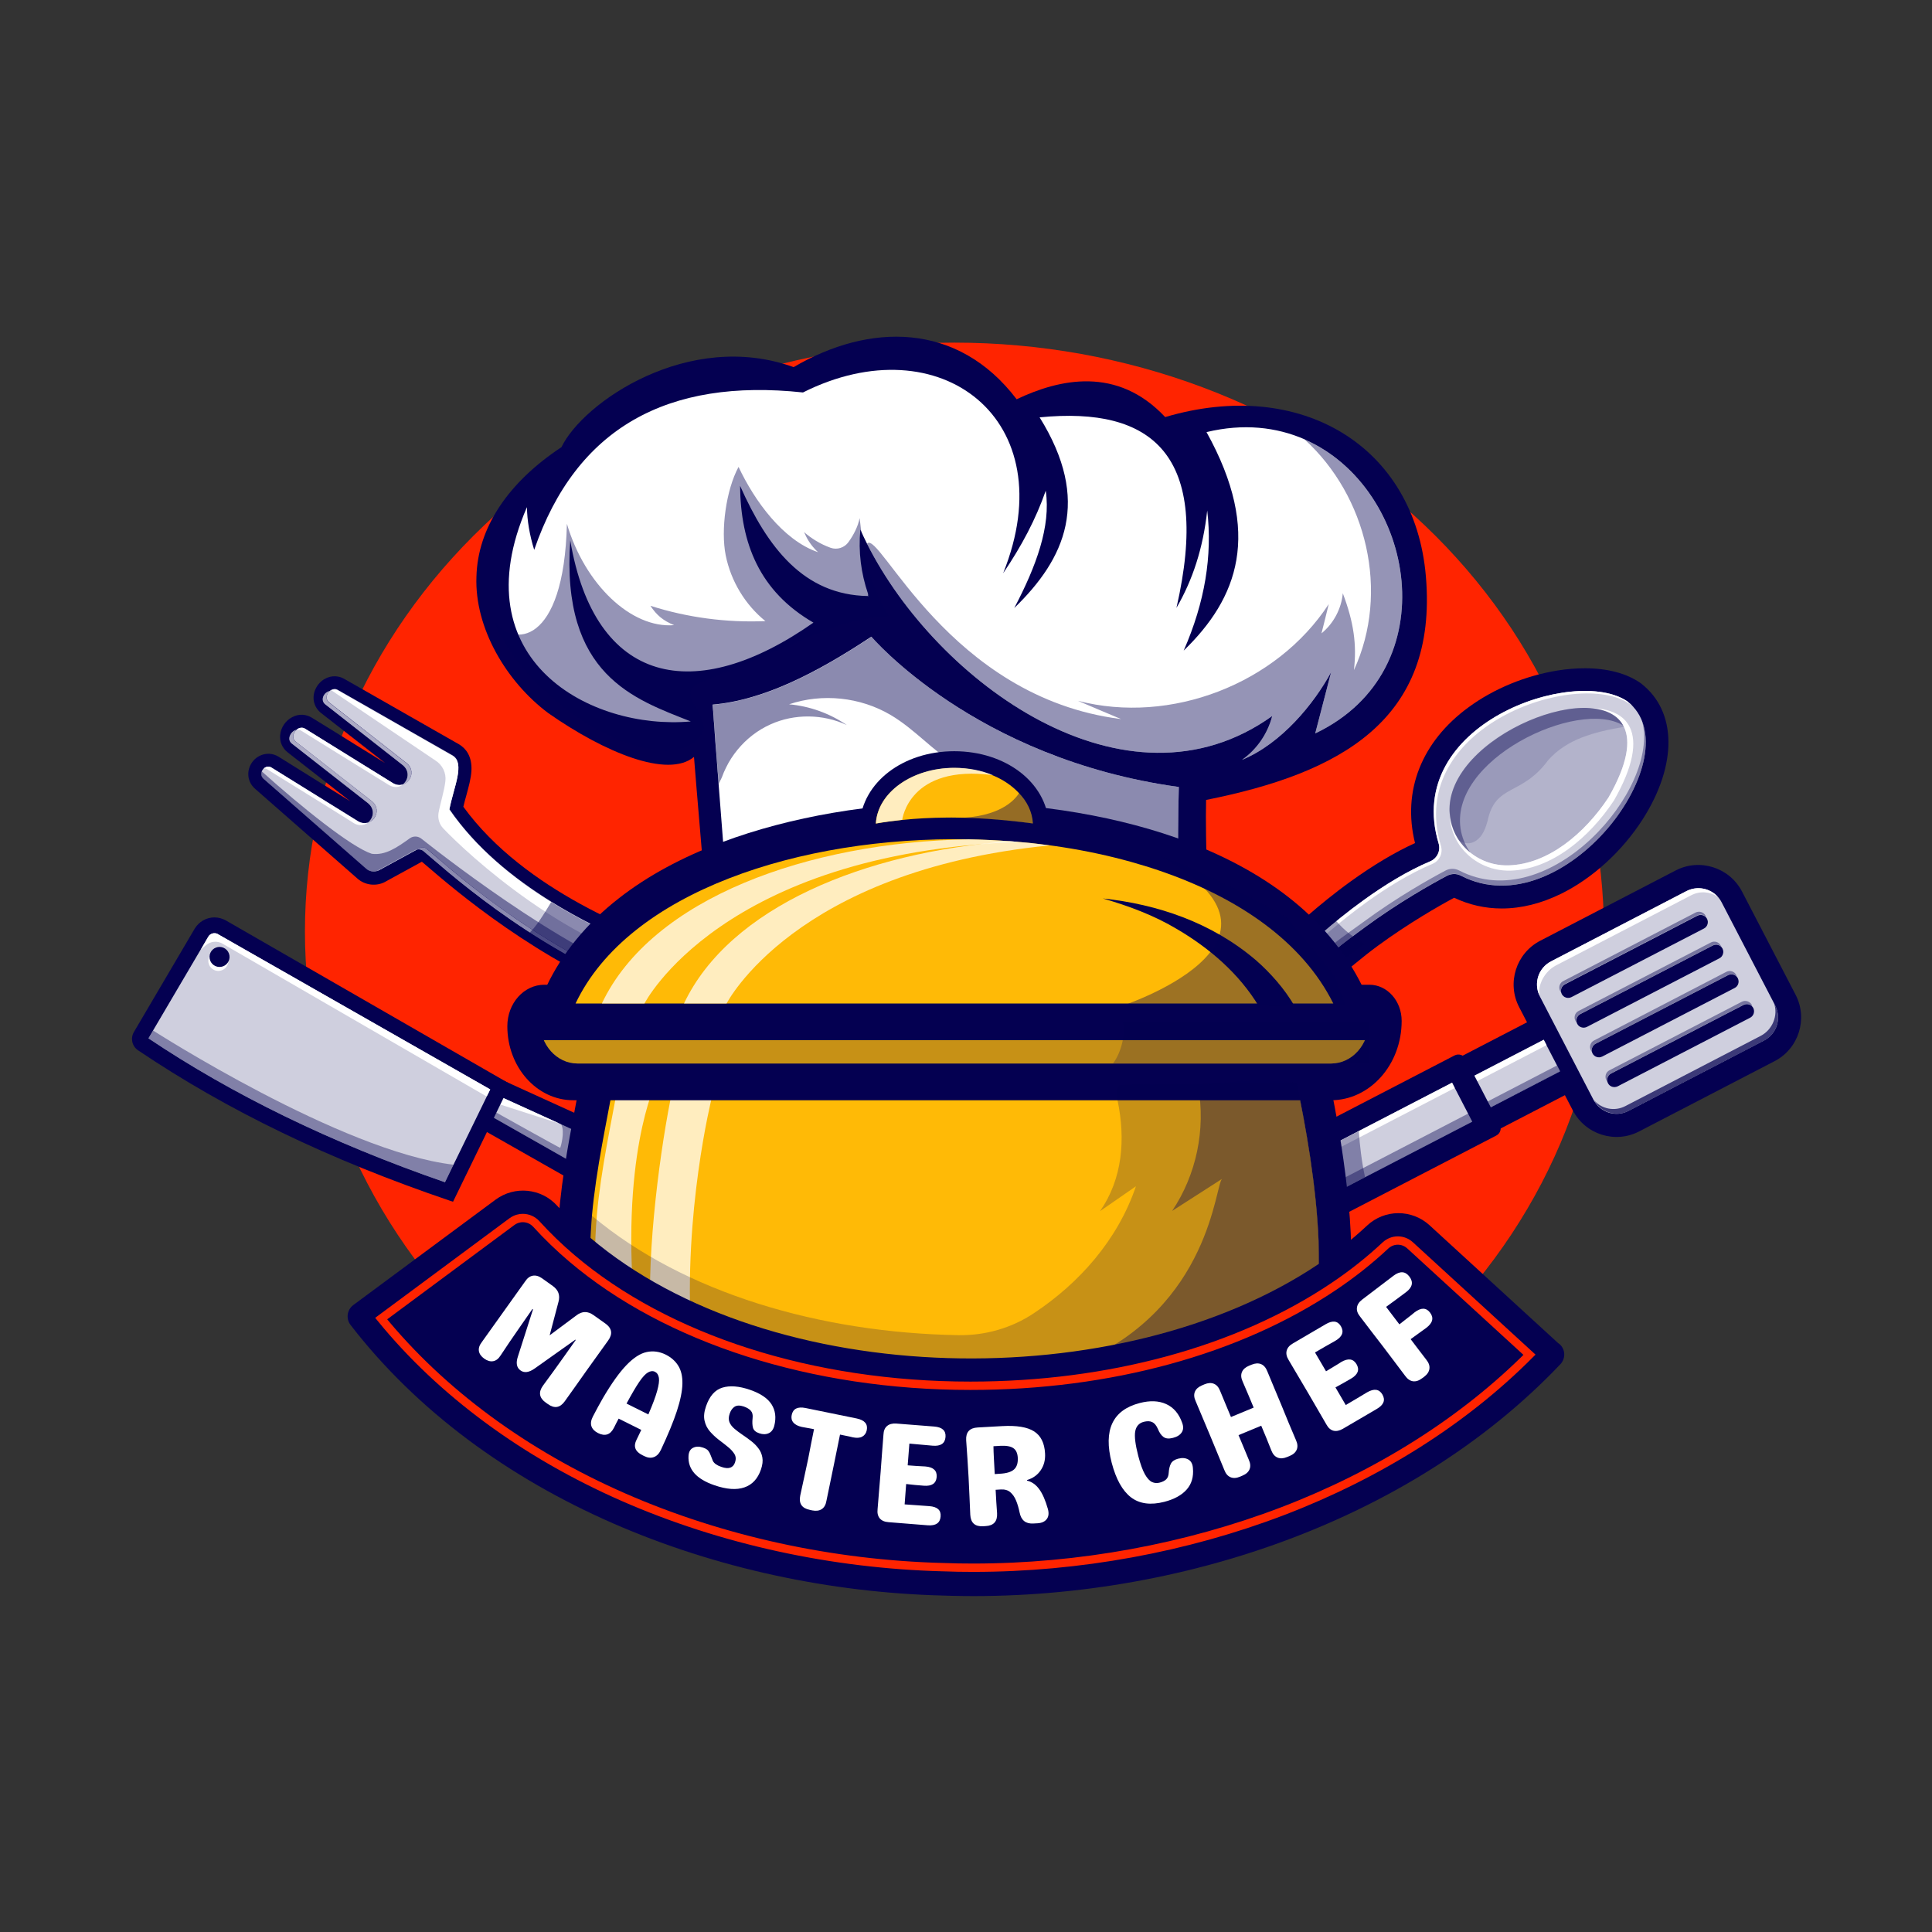 <svg xmlns="http://www.w3.org/2000/svg" xmlns:xlink="http://www.w3.org/1999/xlink" width="500" zoomAndPan="magnify" viewBox="0 0 375 375" height="500" preserveAspectRatio="xMidYMid meet" version="1.0"><rect x="0" y="0" width="375" height="375" fill="#333333" stroke="none"/><defs><g/><clipPath id="0cd50ac09b"><path d="M 25.633 178 L 100 178 L 100 234 L 25.633 234 Z M 25.633 178 " clip-rule="nonzero"/></clipPath><clipPath id="622b4af8c9"><path d="M 293 167 L 349.633 167 L 349.633 221 L 293 221 Z M 293 167 " clip-rule="nonzero"/></clipPath><clipPath id="fad3cc6272"><path d="M 92 65.324 L 277 65.324 L 277 185 L 92 185 Z M 92 65.324 " clip-rule="nonzero"/></clipPath><clipPath id="576f87cb87"><path d="M 67 231 L 304 231 L 304 309.824 L 67 309.824 Z M 67 231 " clip-rule="nonzero"/></clipPath><clipPath id="4a3cb89038"><path d="M 51 213 L 320 213 L 320 309.824 L 51 309.824 Z M 51 213 " clip-rule="nonzero"/></clipPath></defs><path fill="#ff2400" d="M 311.32 180.793 C 311.32 182.664 311.27 184.531 311.168 186.402 C 311.066 188.27 310.914 190.133 310.715 191.996 C 310.512 193.855 310.258 195.711 309.957 197.562 C 309.652 199.414 309.301 201.254 308.898 203.09 C 308.496 204.926 308.043 206.75 307.543 208.562 C 307.043 210.379 306.492 212.18 305.891 213.969 C 305.293 215.758 304.645 217.535 303.953 219.297 C 303.258 221.059 302.516 222.801 301.723 224.531 C 300.934 226.258 300.098 227.969 299.219 229.656 C 298.336 231.348 297.406 233.02 296.434 234.668 C 295.461 236.316 294.445 237.945 293.387 239.551 C 292.324 241.152 291.223 242.734 290.074 244.289 C 288.93 245.844 287.742 247.371 286.512 248.875 C 285.281 250.379 284.016 251.852 282.703 253.297 C 281.395 254.742 280.051 256.16 278.664 257.543 C 277.277 258.93 275.855 260.285 274.398 261.609 C 272.938 262.93 271.445 264.219 269.914 265.477 C 268.387 266.73 266.824 267.953 265.23 269.141 C 263.637 270.324 262.008 271.477 260.352 272.59 C 258.695 273.703 257.008 274.781 255.293 275.82 C 253.578 276.859 251.836 277.859 250.066 278.82 C 248.297 279.785 246.5 280.707 244.684 281.586 C 242.863 282.469 241.02 283.309 239.156 284.109 C 237.289 284.91 235.402 285.668 233.496 286.383 C 231.594 287.098 229.668 287.77 227.727 288.402 C 225.781 289.031 223.824 289.617 221.852 290.16 C 219.875 290.703 217.887 291.203 215.887 291.656 C 213.887 292.113 211.871 292.52 209.848 292.887 C 207.824 293.25 205.793 293.57 203.754 293.844 C 201.711 294.121 199.664 294.348 197.609 294.531 C 195.559 294.715 193.5 294.852 191.441 294.945 C 189.379 295.035 187.316 295.082 185.254 295.082 C 183.191 295.082 181.129 295.035 179.07 294.945 C 177.008 294.852 174.953 294.715 172.898 294.531 C 170.844 294.348 168.797 294.121 166.758 293.844 C 164.715 293.57 162.684 293.25 160.66 292.887 C 158.637 292.52 156.625 292.113 154.621 291.656 C 152.621 291.203 150.633 290.703 148.66 290.16 C 146.684 289.617 144.727 289.031 142.785 288.402 C 140.84 287.77 138.918 287.098 137.012 286.383 C 135.105 285.668 133.219 284.91 131.355 284.109 C 129.488 283.309 127.648 282.469 125.828 281.586 C 124.008 280.707 122.215 279.785 120.445 278.82 C 118.676 277.859 116.93 276.859 115.215 275.82 C 113.5 274.781 111.812 273.703 110.156 272.59 C 108.5 271.477 106.875 270.324 105.277 269.141 C 103.684 267.953 102.121 266.73 100.594 265.477 C 99.066 264.219 97.57 262.93 96.113 261.609 C 94.652 260.285 93.23 258.93 91.848 257.543 C 90.461 256.16 89.113 254.742 87.805 253.297 C 86.496 251.852 85.227 250.379 83.996 248.875 C 82.77 247.371 81.582 245.844 80.434 244.289 C 79.289 242.734 78.184 241.152 77.125 239.551 C 76.062 237.945 75.047 236.316 74.074 234.668 C 73.102 233.02 72.176 231.348 71.293 229.656 C 70.41 227.969 69.574 226.258 68.785 224.531 C 67.996 222.801 67.254 221.059 66.559 219.297 C 65.863 217.535 65.215 215.758 64.617 213.969 C 64.02 212.18 63.469 210.379 62.965 208.562 C 62.465 206.75 62.012 204.926 61.609 203.09 C 61.207 201.254 60.855 199.414 60.555 197.562 C 60.25 195.711 59.996 193.855 59.797 191.996 C 59.594 190.133 59.441 188.27 59.34 186.402 C 59.238 184.531 59.188 182.664 59.188 180.793 C 59.188 178.922 59.238 177.055 59.34 175.184 C 59.441 173.316 59.594 171.453 59.797 169.59 C 59.996 167.73 60.25 165.875 60.555 164.023 C 60.855 162.172 61.207 160.332 61.609 158.496 C 62.012 156.66 62.465 154.836 62.965 153.023 C 63.469 151.207 64.02 149.406 64.617 147.617 C 65.215 145.828 65.863 144.051 66.559 142.289 C 67.254 140.527 67.996 138.785 68.785 137.055 C 69.574 135.328 70.41 133.617 71.293 131.93 C 72.176 130.238 73.102 128.566 74.074 126.918 C 75.047 125.266 76.062 123.641 77.125 122.035 C 78.184 120.434 79.289 118.852 80.434 117.297 C 81.582 115.742 82.77 114.215 83.996 112.711 C 85.227 111.207 86.496 109.734 87.805 108.289 C 89.113 106.844 90.461 105.426 91.848 104.039 C 93.23 102.656 94.652 101.301 96.113 99.977 C 97.57 98.656 99.066 97.367 100.594 96.109 C 102.121 94.855 103.684 93.633 105.277 92.445 C 106.875 91.258 108.5 90.109 110.156 88.996 C 111.812 87.879 113.5 86.805 115.215 85.766 C 116.93 84.727 118.676 83.727 120.445 82.762 C 122.215 81.801 124.008 80.879 125.828 80 C 127.648 79.117 129.488 78.277 131.355 77.477 C 133.219 76.676 135.105 75.918 137.012 75.203 C 138.918 74.488 140.84 73.812 142.785 73.184 C 144.727 72.555 146.684 71.969 148.66 71.426 C 150.633 70.883 152.621 70.383 154.621 69.93 C 156.625 69.473 158.637 69.062 160.66 68.699 C 162.684 68.336 164.715 68.016 166.758 67.742 C 168.797 67.465 170.844 67.238 172.898 67.055 C 174.953 66.871 177.008 66.734 179.07 66.641 C 181.129 66.551 183.191 66.504 185.254 66.504 C 187.316 66.504 189.379 66.551 191.441 66.641 C 193.5 66.734 195.559 66.871 197.609 67.055 C 199.664 67.238 201.711 67.465 203.754 67.742 C 205.793 68.016 207.824 68.336 209.848 68.699 C 211.871 69.062 213.883 69.473 215.887 69.93 C 217.887 70.383 219.875 70.883 221.852 71.426 C 223.824 71.969 225.781 72.555 227.727 73.184 C 229.668 73.812 231.594 74.488 233.496 75.203 C 235.402 75.918 237.289 76.676 239.156 77.477 C 241.02 78.277 242.863 79.117 244.684 80 C 246.5 80.879 248.297 81.801 250.066 82.762 C 251.836 83.727 253.578 84.727 255.293 85.766 C 257.008 86.805 258.695 87.879 260.352 88.996 C 262.008 90.109 263.637 91.258 265.23 92.445 C 266.824 93.633 268.387 94.855 269.914 96.109 C 271.445 97.367 272.938 98.656 274.398 99.977 C 275.855 101.301 277.277 102.656 278.664 104.039 C 280.051 105.426 281.395 106.844 282.703 108.289 C 284.016 109.734 285.281 111.207 286.512 112.711 C 287.742 114.215 288.93 115.742 290.074 117.297 C 291.223 118.852 292.324 120.434 293.387 122.035 C 294.445 123.641 295.461 125.266 296.434 126.918 C 297.406 128.566 298.336 130.238 299.219 131.93 C 300.098 133.617 300.934 135.328 301.723 137.055 C 302.516 138.785 303.258 140.527 303.953 142.289 C 304.645 144.051 305.293 145.828 305.891 147.617 C 306.492 149.406 307.043 151.207 307.543 153.023 C 308.043 154.836 308.496 156.66 308.898 158.496 C 309.301 160.332 309.652 162.172 309.957 164.023 C 310.258 165.875 310.512 167.73 310.715 169.59 C 310.914 171.453 311.066 173.316 311.168 175.184 C 311.27 177.055 311.32 178.922 311.32 180.793 Z M 311.32 180.793 " fill-opacity="1" fill-rule="nonzero"/><path fill="#040051" d="M 131.785 192.137 C 133.246 191.383 134.137 190.68 134.676 189.844 C 135.219 189.004 135.406 188.031 135.219 187.113 C 134.973 186.059 134.273 185.168 133.109 184.438 L 132.895 184.305 L 131.977 183.98 C 124.465 181.254 101.879 173.066 89.934 156.59 C 90.098 155.859 90.312 155.133 90.504 154.43 C 90.961 152.727 91.422 151.105 91.504 149.621 C 91.664 146.703 90.34 145.246 89.207 144.543 L 89.125 144.488 L 66.863 131.793 C 65.727 131.117 64.32 131.09 63.16 131.711 C 62.297 132.145 61.621 132.898 61.215 133.793 C 60.457 135.492 60.945 137.355 62.375 138.438 L 74.75 148.109 C 73.293 147.188 71.293 145.973 68.859 144.461 C 65.672 142.488 62.402 140.438 60.566 139.328 C 59.406 138.598 57.973 138.52 56.73 139.195 C 55.406 139.867 54.488 141.246 54.379 142.707 C 54.27 144.027 54.812 145.246 55.867 146.055 L 67.969 155.508 C 66.402 154.535 64.242 153.188 61.594 151.566 C 58.703 149.781 55.812 147.973 54.137 146.918 C 52.973 146.164 51.57 146.109 50.355 146.73 C 50.164 146.84 49.977 146.945 49.785 147.082 C 48.812 147.812 48.219 148.973 48.191 150.16 C 48.164 151.297 48.652 152.375 49.543 153.133 L 69.375 170.527 C 70.832 171.824 72.996 172.094 74.75 171.176 L 74.832 171.121 L 81.883 167.258 C 82.125 167.477 82.426 167.719 82.773 168.016 C 88.152 172.637 104.473 186.68 124.949 194.406 L 125.977 194.785 L 126.977 194.301 C 127.465 194.055 128.113 193.785 128.812 193.488 C 129.109 193.352 129.434 193.246 129.734 193.109 L 129.758 193.109 L 130.707 192.68 C 131.055 192.488 131.434 192.328 131.785 192.137 Z M 131.785 192.137 " fill-opacity="1" fill-rule="nonzero"/><path fill="#ffffff" d="M 132.543 188.438 C 132.082 189.113 130.922 189.762 129.598 190.383 C 129.328 190.488 129.086 190.625 128.812 190.734 C 127.707 191.219 126.598 191.652 125.816 192.031 C 117.141 188.762 109.227 184.332 102.605 179.98 C 92.07 173.066 84.801 166.34 82.938 164.828 C 82.504 164.422 81.883 164.371 81.371 164.641 L 80.938 164.883 L 73.617 168.879 C 73.508 168.934 73.371 169.016 73.238 169.043 C 72.48 169.285 71.645 169.125 71.051 168.582 L 51.191 151.188 C 50.68 150.754 50.625 150.16 50.84 149.676 C 50.949 149.43 51.109 149.215 51.328 149.082 C 51.73 148.781 52.273 148.676 52.785 149.027 C 57.055 151.672 68.969 159.047 69.508 159.398 C 72.102 160.883 74.48 157.453 72.211 155.535 L 57.434 143.977 C 56.027 142.922 57.812 140.516 59.242 141.438 C 63.484 144.082 75.723 151.645 76.266 151.996 C 78.859 153.484 81.234 150.051 78.965 148.137 L 63.918 136.355 C 63.348 135.926 63.297 135.305 63.539 134.738 C 63.699 134.387 63.973 134.062 64.32 133.898 C 64.699 133.711 65.16 133.656 65.594 133.926 L 87.883 146.648 C 90.312 148.137 88.07 152.699 87.234 157.074 C 92.395 164.613 99.715 170.5 106.984 175.012 C 117.414 181.496 127.789 185.086 131.785 186.547 C 132.812 187.25 132.949 187.844 132.543 188.438 Z M 132.543 188.438 " fill-opacity="1" fill-rule="nonzero"/><path fill="#040051" d="M 132.543 188.438 C 132.082 189.113 130.922 189.762 129.598 190.383 C 129.328 190.488 129.086 190.625 128.812 190.734 C 127.707 191.219 126.598 191.652 125.816 192.031 C 117.141 188.762 109.227 184.332 102.605 179.98 C 92.07 173.066 84.801 166.34 82.938 164.828 C 82.504 164.422 81.883 164.371 81.371 164.641 L 80.938 164.883 L 73.617 168.879 C 73.508 168.934 73.371 169.016 73.238 169.043 C 72.48 169.285 71.645 169.125 71.051 168.582 L 51.191 151.188 C 50.68 150.754 50.625 150.16 50.84 149.676 C 50.949 149.43 51.109 149.215 51.328 149.082 C 51.73 148.781 52.273 148.676 52.785 149.027 C 57.055 151.672 68.969 159.047 69.508 159.398 C 72.102 160.883 74.48 157.453 72.211 155.535 L 57.434 143.977 C 56.027 142.922 57.812 140.516 59.242 141.438 C 63.484 144.082 75.723 151.645 76.266 151.996 C 78.859 153.484 81.234 150.051 78.965 148.137 L 63.918 136.355 C 63.348 135.926 63.297 135.305 63.539 134.738 C 63.699 134.387 63.973 134.062 64.32 133.898 C 64.699 133.711 65.16 133.656 65.594 133.926 L 87.883 146.648 C 90.312 148.137 88.07 152.699 87.234 157.074 C 92.395 164.613 99.715 170.5 106.984 175.012 C 117.414 181.496 127.789 185.086 131.785 186.547 C 132.812 187.25 132.949 187.844 132.543 188.438 Z M 132.543 188.438 " fill-opacity="0.19" fill-rule="nonzero"/><path fill="#ffffff" d="M 80.641 165.016 L 73.348 168.988 C 73.426 168.961 73.508 168.906 73.59 168.879 L 80.828 164.938 C 80.75 164.938 80.695 164.965 80.641 165.016 Z M 80.641 165.016 " fill-opacity="1" fill-rule="nonzero"/><path fill="#ffffff" d="M 57.539 141.652 C 57.863 141.598 58.188 141.625 58.484 141.84 C 62.727 144.488 74.969 152.051 75.535 152.402 C 76.535 152.969 77.508 152.809 78.184 152.293 C 77.613 152.457 76.938 152.43 76.266 152.023 C 75.695 151.672 63.457 144.082 59.215 141.461 C 58.648 141.113 58 141.273 57.539 141.652 Z M 57.539 141.652 " fill-opacity="1" fill-rule="nonzero"/><path fill="#ffffff" d="M 51.137 149.188 C 51.406 149.133 51.73 149.188 52 149.406 C 56.27 152.051 68.184 159.426 68.727 159.805 C 69.727 160.371 70.699 160.211 71.375 159.695 C 70.805 159.859 70.129 159.832 69.457 159.426 C 68.914 159.074 57 151.699 52.73 149.027 C 52.219 148.676 51.676 148.781 51.273 149.082 C 51.246 149.105 51.191 149.16 51.137 149.188 Z M 51.137 149.188 " fill-opacity="1" fill-rule="nonzero"/><path fill="#ffffff" d="M 81.371 164.641 L 80.828 164.938 C 81.289 164.773 81.828 164.883 82.207 165.207 C 85.262 167.691 102.605 183.926 125.086 192.406 C 126.086 191.922 127.543 191.355 128.867 190.762 C 129.355 190.543 129.812 190.328 130.219 190.086 C 130.004 190.191 129.812 190.301 129.57 190.383 C 128.246 190.977 126.762 191.543 125.789 192.031 C 103.309 183.547 85.965 167.312 82.91 164.828 C 82.504 164.422 81.855 164.371 81.371 164.641 Z M 81.371 164.641 " fill-opacity="1" fill-rule="nonzero"/><path fill="#ffffff" d="M 78.211 148.539 C 79.613 149.73 79.234 151.457 78.156 152.293 C 79.75 151.809 80.613 149.566 78.938 148.16 L 63.891 136.383 C 63.324 135.953 63.27 135.305 63.512 134.766 C 63.621 134.52 63.754 134.332 63.945 134.141 C 63.809 134.168 63.672 134.223 63.566 134.277 C 63.215 134.465 62.945 134.766 62.781 135.113 C 62.539 135.656 62.594 136.305 63.16 136.734 Z M 78.211 148.539 " fill-opacity="1" fill-rule="nonzero"/><path fill="#040051" d="M 78.211 148.539 C 79.613 149.73 79.234 151.457 78.156 152.293 C 79.75 151.809 80.613 149.566 78.938 148.16 L 63.891 136.383 C 63.324 135.953 63.27 135.305 63.512 134.766 C 63.621 134.52 63.754 134.332 63.945 134.141 C 63.809 134.168 63.672 134.223 63.566 134.277 C 63.215 134.465 62.945 134.766 62.781 135.113 C 62.539 135.656 62.594 136.305 63.16 136.734 Z M 78.211 148.539 " fill-opacity="0.33" fill-rule="nonzero"/><path fill="#ffffff" d="M 71.453 155.914 C 72.859 157.102 72.48 158.832 71.402 159.668 C 72.996 159.184 73.859 156.941 72.184 155.535 L 57.406 143.977 C 56.566 143.355 56.863 142.246 57.539 141.652 C 56.434 141.895 55.566 143.543 56.676 144.352 Z M 71.453 155.914 " fill-opacity="1" fill-rule="nonzero"/><path fill="#040051" d="M 71.453 155.914 C 72.859 157.102 72.48 158.832 71.402 159.668 C 72.996 159.184 73.859 156.941 72.184 155.535 L 57.406 143.977 C 56.566 143.355 56.863 142.246 57.539 141.652 C 56.434 141.895 55.566 143.543 56.676 144.352 Z M 71.453 155.914 " fill-opacity="0.33" fill-rule="nonzero"/><path fill="#040051" d="M 51.137 151.188 L 70.996 168.582 C 71.59 169.125 72.426 169.285 73.184 169.043 L 80.613 164.992 C 80.723 164.938 80.805 164.91 80.91 164.883 C 81.344 164.746 81.828 164.883 82.18 165.18 C 85.234 167.664 102.578 183.898 125.059 192.383 C 126.059 191.895 127.516 191.328 128.84 190.734 C 128.812 190.734 128.812 190.734 128.785 190.734 C 113.332 187.25 87.504 167.312 81.777 162.777 C 81.129 162.262 80.207 162.234 79.531 162.723 C 77.02 164.531 74.777 166.07 72.156 165.719 C 68.238 164.449 58.648 156.777 50.785 149.703 C 50.598 150.16 50.652 150.754 51.137 151.188 Z M 51.137 151.188 " fill-opacity="0.46" fill-rule="nonzero"/><path fill="#ffffff" d="M 85.125 157.75 C 84.938 158.859 85.262 159.992 86.043 160.805 C 90.582 165.586 110.766 184.465 132.543 188.465 C 132.922 187.871 132.785 187.277 131.758 186.629 C 124.977 184.168 99.797 175.473 87.207 157.156 C 88.07 152.754 90.312 148.215 87.855 146.73 L 65.566 134.008 C 65.133 133.738 64.672 133.793 64.297 133.98 L 84.531 147.621 C 85.883 148.484 86.641 150.027 86.449 151.621 C 86.234 153.512 85.449 155.969 85.125 157.75 Z M 85.125 157.75 " fill-opacity="1" fill-rule="nonzero"/><path fill="#040051" d="M 132.543 188.438 C 132.082 189.113 130.922 189.762 129.598 190.383 C 129.328 190.488 129.086 190.625 128.812 190.734 C 127.707 191.219 126.598 191.652 125.816 192.031 C 117.141 188.762 109.008 185.734 102.391 181.387 C 103.902 180.227 105.688 177.227 106.984 175.094 C 117.414 181.574 127.789 185.168 131.785 186.629 C 132.785 187.25 132.949 187.844 132.543 188.438 Z M 132.543 188.438 " fill-opacity="0.46" fill-rule="nonzero"/><path fill="#040051" d="M 128.598 238.652 C 128.191 238.652 127.812 238.57 127.465 238.41 L 127.465 238.383 C 127.004 238.168 125.543 237.328 120.059 234.223 C 115.793 231.793 110.254 228.66 105.199 225.797 C 98.176 221.797 92.098 218.367 91.691 218.125 L 91.125 217.801 L 95.5 208.805 L 96.148 209.02 L 133.352 225.957 C 134.055 226.281 134.57 226.875 134.867 227.715 C 135.461 229.332 135.164 231.629 134.109 233.871 C 132.785 236.734 130.543 238.652 128.598 238.652 Z M 128.598 238.652 " fill-opacity="1" fill-rule="nonzero"/><path fill="#ffffff" d="M 131.379 232.574 C 130.434 234.574 129.137 235.465 128.68 235.574 C 127.273 234.789 118.574 229.848 110.711 225.391 C 109.387 224.633 108.062 223.879 106.82 223.176 C 101.445 220.121 97.418 217.828 95.203 216.586 L 95.691 215.559 L 96.473 213.965 L 97.039 212.828 L 108.738 218.152 L 108.984 218.258 L 110.848 219.125 L 132.027 228.766 C 132.191 229.145 132.301 230.656 131.379 232.574 Z M 131.379 232.574 " fill-opacity="1" fill-rule="nonzero"/><path fill="#040051" d="M 131.379 232.574 C 130.434 234.574 129.137 235.465 128.68 235.574 C 127.273 234.789 118.574 229.848 110.711 225.391 C 109.387 224.633 108.062 223.879 106.82 223.176 C 101.445 220.121 97.418 217.828 95.203 216.586 L 95.691 215.559 L 96.473 213.965 L 97.039 212.828 L 108.738 218.152 L 108.984 218.258 L 110.848 219.125 L 132.027 228.766 C 132.191 229.145 132.301 230.656 131.379 232.574 Z M 131.379 232.574 " fill-opacity="0.19" fill-rule="nonzero"/><path fill="#ffffff" d="M 108.711 218.125 L 96.445 214.18 L 96.418 213.938 L 96.988 212.801 L 108.684 218.125 Z M 108.711 218.125 " fill-opacity="1" fill-rule="nonzero"/><g clip-path="url(#0cd50ac09b)"><path fill="#040051" d="M 87.34 233.062 C 63.945 225.121 44.141 215.559 26.793 203.859 C 25.633 203.078 25.281 201.539 25.984 200.324 L 37.789 180.254 C 38.602 178.902 40.059 178.066 41.625 178.066 C 42.383 178.066 43.168 178.281 43.844 178.66 L 99.039 210.426 L 87.938 233.25 Z M 87.34 233.062 " fill-opacity="1" fill-rule="nonzero"/></g><path fill="#ffffff" d="M 95.148 211.453 L 94.582 212.613 L 88.016 226.066 L 86.367 229.469 C 75.293 225.633 64.863 221.34 55.27 216.664 C 45.84 212.074 36.953 206.996 28.82 201.539 L 29.711 200.027 L 38.98 184.277 L 40.41 181.82 C 40.762 181.199 41.574 180.953 42.223 181.277 C 42.25 181.277 42.273 181.305 42.301 181.332 Z M 95.148 211.453 " fill-opacity="1" fill-rule="nonzero"/><path fill="#040051" d="M 95.148 211.453 L 94.582 212.613 L 88.016 226.066 L 86.367 229.469 C 75.293 225.633 64.863 221.34 55.27 216.664 C 45.84 212.074 36.953 206.996 28.82 201.539 L 29.711 200.027 L 38.98 184.277 L 40.41 181.82 C 40.762 181.199 41.574 180.953 42.223 181.277 C 42.25 181.277 42.273 181.305 42.301 181.332 Z M 95.148 211.453 " fill-opacity="0.19" fill-rule="nonzero"/><path fill="#ffffff" d="M 42.441 184.57 C 42.699 184.578 42.945 184.633 43.18 184.742 C 43.414 184.848 43.617 184.996 43.797 185.184 C 43.973 185.371 44.105 185.586 44.195 185.828 C 44.285 186.07 44.328 186.32 44.32 186.578 C 44.309 186.836 44.254 187.082 44.145 187.316 C 44.039 187.551 43.891 187.758 43.703 187.934 C 43.516 188.109 43.301 188.242 43.059 188.332 C 42.816 188.422 42.566 188.465 42.309 188.457 C 42.051 188.449 41.805 188.391 41.57 188.281 C 41.336 188.176 41.129 188.027 40.953 187.84 C 40.777 187.652 40.645 187.438 40.555 187.195 C 40.465 186.953 40.422 186.707 40.43 186.449 C 40.438 186.191 40.496 185.945 40.602 185.707 C 40.711 185.473 40.859 185.27 41.047 185.094 C 41.234 184.914 41.449 184.781 41.691 184.691 C 41.934 184.602 42.184 184.559 42.441 184.57 Z M 42.441 184.57 " fill-opacity="1" fill-rule="nonzero"/><path fill="#040051" d="M 42.676 183.797 C 42.934 183.805 43.18 183.863 43.414 183.969 C 43.648 184.078 43.855 184.223 44.031 184.414 C 44.207 184.602 44.34 184.816 44.43 185.059 C 44.523 185.297 44.562 185.547 44.555 185.805 C 44.547 186.062 44.488 186.309 44.383 186.543 C 44.273 186.781 44.129 186.984 43.938 187.16 C 43.75 187.336 43.535 187.473 43.293 187.562 C 43.055 187.652 42.805 187.695 42.547 187.684 C 42.289 187.676 42.043 187.617 41.805 187.512 C 41.57 187.406 41.367 187.258 41.191 187.07 C 41.012 186.883 40.879 186.668 40.789 186.426 C 40.699 186.184 40.656 185.934 40.668 185.676 C 40.676 185.418 40.73 185.172 40.84 184.938 C 40.945 184.703 41.094 184.496 41.281 184.32 C 41.469 184.145 41.684 184.012 41.926 183.922 C 42.168 183.828 42.418 183.789 42.676 183.797 Z M 42.676 183.797 " fill-opacity="1" fill-rule="nonzero"/><path fill="#040051" d="M 88.016 226.066 L 86.367 229.469 C 75.293 225.633 64.863 221.34 55.27 216.664 C 45.84 212.074 36.953 206.996 28.82 201.539 L 29.711 200.027 C 29.738 200.027 66.266 223.527 88.016 226.066 Z M 88.016 226.066 " fill-opacity="0.38" fill-rule="nonzero"/><path fill="#ffffff" d="M 95.148 211.453 L 94.582 212.613 L 94.367 212.777 L 43.195 183.168 C 42.168 182.574 40.898 182.684 40.004 183.441 L 39.008 184.277 L 40.438 181.82 C 40.789 181.199 41.602 180.953 42.25 181.277 C 42.273 181.277 42.301 181.305 42.328 181.332 Z M 95.148 211.453 " fill-opacity="1" fill-rule="nonzero"/><path fill="#040051" d="M 111.254 220.34 L 110.656 225.391 C 109.332 224.633 108.012 223.879 106.766 223.176 C 101.391 220.121 97.363 217.828 95.148 216.586 L 95.637 215.559 C 97.094 216.367 108.684 222.852 108.738 222.797 C 108.793 222.742 109.711 219.719 108.93 218.23 C 108.875 218.125 108.82 218.016 108.738 217.934 C 109.82 217.879 110.441 218.477 110.793 219.07 C 111.172 219.691 111.254 220.34 111.254 220.34 Z M 111.254 220.34 " fill-opacity="0.38" fill-rule="nonzero"/><path fill="#040051" d="M 278.949 207.473 L 301.566 195.746 L 308.906 209.895 L 286.289 221.621 Z M 278.949 207.473 " fill-opacity="1" fill-rule="nonzero"/><g clip-path="url(#622b4af8c9)"><path fill="#040051" d="M 294.867 195.488 C 292.434 190.812 294.273 185.035 298.945 182.602 L 325.234 168.961 C 329.91 166.531 335.691 168.367 338.121 173.039 L 348.523 193.082 C 350.957 197.758 349.117 203.562 344.445 205.969 L 318.156 219.609 C 313.48 222.039 307.699 220.203 305.27 215.504 Z M 294.867 195.488 " fill-opacity="1" fill-rule="nonzero"/></g><path fill="#ffffff" d="M 344.555 195.164 L 334.152 175.121 C 332.883 172.66 329.828 171.691 327.344 172.961 L 301.055 186.602 C 298.566 187.898 297.621 190.922 298.891 193.406 L 309.293 213.449 C 310.59 215.938 313.617 216.91 316.102 215.613 L 342.391 201.969 C 344.879 200.699 345.824 197.648 344.555 195.164 Z M 305.027 193.543 C 304.324 193.895 303.484 193.625 303.133 192.949 C 302.781 192.273 303.055 191.41 303.73 191.059 L 329.449 177.742 C 330.152 177.391 330.988 177.66 331.34 178.336 C 331.691 179.035 331.422 179.875 330.746 180.227 Z M 308.023 199.324 C 307.32 199.676 306.484 199.402 306.133 198.73 C 305.781 198.055 306.051 197.188 306.727 196.84 L 332.449 183.52 C 333.152 183.168 333.988 183.441 334.34 184.117 C 334.691 184.789 334.422 185.656 333.746 186.008 Z M 310.996 205.078 C 310.293 205.43 309.457 205.156 309.105 204.484 C 308.754 203.809 309.023 202.941 309.699 202.59 L 335.422 189.273 C 336.125 188.922 336.961 189.195 337.312 189.867 C 337.664 190.57 337.395 191.41 336.719 191.762 Z M 313.996 210.859 C 313.293 211.207 312.457 210.938 312.105 210.262 C 311.754 209.59 312.023 208.723 312.699 208.371 L 338.418 195.055 C 339.121 194.703 339.961 194.973 340.312 195.648 C 340.664 196.324 340.391 197.188 339.715 197.539 Z M 313.996 210.859 " fill-opacity="1" fill-rule="nonzero"/><path fill="#040051" d="M 344.555 195.164 L 334.152 175.121 C 332.883 172.66 329.828 171.691 327.344 172.961 L 301.055 186.602 C 298.566 187.898 297.621 190.922 298.891 193.406 L 309.293 213.449 C 310.59 215.938 313.617 216.91 316.102 215.613 L 342.391 201.969 C 344.879 200.699 345.824 197.648 344.555 195.164 Z M 305.027 193.543 C 304.324 193.895 303.484 193.625 303.133 192.949 C 302.781 192.273 303.055 191.41 303.73 191.059 L 329.449 177.742 C 330.152 177.391 330.988 177.66 331.34 178.336 C 331.691 179.035 331.422 179.875 330.746 180.227 Z M 308.023 199.324 C 307.32 199.676 306.484 199.402 306.133 198.73 C 305.781 198.055 306.051 197.188 306.727 196.84 L 332.449 183.52 C 333.152 183.168 333.988 183.441 334.34 184.117 C 334.691 184.789 334.422 185.656 333.746 186.008 Z M 310.996 205.078 C 310.293 205.43 309.457 205.156 309.105 204.484 C 308.754 203.809 309.023 202.941 309.699 202.59 L 335.422 189.273 C 336.125 188.922 336.961 189.195 337.312 189.867 C 337.664 190.57 337.395 191.41 336.719 191.762 Z M 313.996 210.859 C 313.293 211.207 312.457 210.938 312.105 210.262 C 311.754 209.59 312.023 208.723 312.699 208.371 L 338.418 195.055 C 339.121 194.703 339.961 194.973 340.312 195.648 C 340.664 196.324 340.391 197.188 339.715 197.539 Z M 313.996 210.859 " fill-opacity="0.19" fill-rule="nonzero"/><path fill="#040051" d="M 344.555 195.164 L 344.336 194.73 C 345.176 197.109 344.039 199.863 341.77 201.051 L 315.48 214.691 C 313.402 215.773 310.887 215.262 309.402 213.559 C 310.727 215.938 313.699 216.855 316.129 215.613 L 342.418 201.969 C 344.879 200.699 345.824 197.648 344.555 195.164 Z M 344.555 195.164 " fill-opacity="0.72" fill-rule="nonzero"/><path fill="#040051" d="M 340.094 195.324 C 339.664 194.867 338.988 194.73 338.418 195.027 L 312.699 208.344 C 312.105 208.668 311.809 209.344 311.996 209.965 C 311.914 209.887 311.836 209.777 311.781 209.641 C 311.43 208.941 311.699 208.102 312.375 207.75 L 338.094 194.434 C 338.797 194.082 339.637 194.352 340.016 195.027 C 340.039 195.137 340.094 195.219 340.094 195.324 Z M 340.094 195.324 " fill-opacity="0.43" fill-rule="nonzero"/><path fill="#040051" d="M 337.098 189.543 C 336.664 189.086 335.988 188.949 335.422 189.246 L 309.699 202.566 C 309.105 202.863 308.809 203.562 308.996 204.184 C 308.918 204.105 308.836 203.996 308.781 203.859 C 308.43 203.16 308.699 202.32 309.375 201.969 L 335.098 188.625 C 335.801 188.273 336.637 188.547 336.988 189.219 C 337.043 189.355 337.098 189.465 337.098 189.543 Z M 337.098 189.543 " fill-opacity="0.43" fill-rule="nonzero"/><path fill="#040051" d="M 334.125 183.793 C 333.691 183.332 333.016 183.195 332.449 183.492 L 306.727 196.812 C 306.133 197.109 305.836 197.809 306 198.434 C 305.918 198.352 305.836 198.242 305.781 198.133 C 305.43 197.434 305.699 196.594 306.375 196.242 L 332.098 182.926 C 332.801 182.574 333.637 182.844 333.988 183.52 C 334.043 183.574 334.098 183.684 334.125 183.793 Z M 334.125 183.793 " fill-opacity="0.43" fill-rule="nonzero"/><path fill="#040051" d="M 331.125 177.984 C 330.691 177.523 330.016 177.391 329.449 177.688 L 303.73 191.004 C 303.133 191.301 302.836 192.004 303.027 192.625 C 302.945 192.543 302.863 192.434 302.809 192.328 C 302.457 191.625 302.73 190.789 303.406 190.438 L 329.125 177.117 C 329.828 176.77 330.664 177.039 331.043 177.715 C 331.043 177.793 331.098 177.902 331.125 177.984 Z M 331.125 177.984 " fill-opacity="0.43" fill-rule="nonzero"/><path fill="#ffffff" d="M 285.039 209.371 L 299.621 201.809 L 302.809 207.949 L 288.227 215.512 Z M 285.039 209.371 " fill-opacity="1" fill-rule="nonzero"/><path fill="#040051" d="M 285.07 209.395 L 299.676 201.82 L 302.859 207.961 L 288.254 215.535 Z M 285.07 209.395 " fill-opacity="0.19" fill-rule="nonzero"/><path fill="#ffffff" d="M 285.977 210.234 L 288.625 215.34 L 288.219 215.531 L 285.059 209.398 L 299.648 201.836 L 300.188 202.863 Z M 285.977 210.234 " fill-opacity="1" fill-rule="nonzero"/><path fill="#040051" d="M 302.836 207.969 L 288.219 215.531 L 285.059 209.398 L 285.273 209.289 L 287.844 214.262 L 302.215 206.805 Z M 302.836 207.969 " fill-opacity="0.41" fill-rule="nonzero"/><path fill="#040051" d="M 290.41 220.418 L 248.316 242.246 C 247.531 242.652 246.559 242.355 246.152 241.57 L 239.562 228.848 C 239.156 228.062 239.453 227.094 240.234 226.688 L 282.332 204.859 C 283.113 204.457 284.086 204.754 284.492 205.535 L 291.086 218.258 C 291.516 219.043 291.219 220.016 290.41 220.418 Z M 290.41 220.418 " fill-opacity="1" fill-rule="nonzero"/><path fill="#ffffff" d="M 285.762 217.719 L 264.957 228.496 L 258.742 231.738 L 248.828 236.871 L 244.91 229.309 L 257.742 222.66 L 263.742 219.527 L 281.844 210.156 Z M 285.762 217.719 " fill-opacity="1" fill-rule="nonzero"/><path fill="#040051" d="M 285.762 217.719 L 264.957 228.496 L 258.742 231.738 L 248.828 236.871 L 244.91 229.309 L 257.742 222.66 L 263.742 219.527 L 281.844 210.156 Z M 285.762 217.719 " fill-opacity="0.19" fill-rule="nonzero"/><path fill="#ffffff" d="M 327.344 172.961 L 301.055 186.602 C 298.648 187.844 297.676 190.734 298.785 193.164 C 298.488 190.949 299.945 188.492 301.973 187.41 L 328.262 173.77 C 329.965 172.879 331.961 173.066 333.449 174.094 C 331.961 172.418 329.449 171.879 327.344 172.961 Z M 327.344 172.961 " fill-opacity="1" fill-rule="nonzero"/><path fill="#ffffff" d="M 245.828 230.117 L 249.234 236.656 L 248.828 236.871 L 244.91 229.309 L 281.844 210.156 L 282.355 211.184 Z M 245.828 230.117 " fill-opacity="1" fill-rule="nonzero"/><path fill="#040051" d="M 286.223 217.934 L 249.312 237.059 L 245.398 229.496 L 245.668 229.359 L 248.613 235.008 L 285.223 216.016 Z M 286.223 217.934 " fill-opacity="0.41" fill-rule="nonzero"/><path fill="#040051" d="M 264.957 228.496 L 258.715 231.738 L 257.719 222.66 L 263.742 219.555 C 263.93 222.258 264.281 225.418 264.957 228.496 Z M 264.957 228.496 " fill-opacity="0.38" fill-rule="nonzero"/><g clip-path="url(#fad3cc6272)"><path fill="#040051" d="M 234.832 184.871 C 209.625 176.688 163.426 174.93 137.758 183.414 C 137.594 181.277 134.758 148 134.703 146.918 C 129.625 151.133 117.332 146.055 106.418 138.41 C 98.312 132.359 92.098 121.906 92.477 111.938 C 92.719 102.484 98.555 93.68 108.984 86.789 C 113.117 78.145 133.648 63.91 154.047 71.258 C 168.691 62.668 185.848 62.398 197.332 77.496 C 205.625 73.555 216.84 71.016 226.16 80.953 C 252.449 73.176 274.629 86.547 276.766 111.91 C 279.113 139.762 260.148 150.078 234.102 155.266 C 233.914 162.668 234.535 179.254 234.832 184.871 Z M 234.832 184.871 " fill-opacity="1" fill-rule="nonzero"/></g><path fill="#ffffff" d="M 228.809 152.754 C 228.484 163.992 228.781 178.496 228.781 178.496 C 228.781 178.496 219.918 175.418 205.57 173.309 C 189.496 170.934 166.504 169.824 141.297 175.578 L 139.484 152.215 C 139.484 152.16 139.434 151.348 139.324 150.078 L 139.297 149.809 C 139.188 148.242 139.027 146.082 138.836 143.84 L 138.812 143.406 L 138.785 142.977 L 138.73 142.328 L 138.676 141.461 L 138.648 141.031 L 138.621 140.598 C 138.621 140.516 138.621 140.465 138.594 140.383 L 138.539 139.762 C 138.512 139.492 138.512 139.223 138.488 138.949 L 138.434 138.355 C 138.434 138.301 138.434 138.223 138.434 138.168 L 138.379 137.602 C 138.352 137.305 138.324 137.031 138.324 136.762 C 148.188 135.926 158.562 130.578 169.125 123.582 C 169.125 123.527 189.09 147.27 228.809 152.754 Z M 228.809 152.754 " fill-opacity="1" fill-rule="nonzero"/><path fill="#ffffff" d="M 255.285 142.355 C 256.312 138.41 257.34 134.414 258.367 130.469 C 255.07 136.574 248.746 144.324 241.074 147.488 C 243.965 145.461 246.07 142.383 246.938 138.977 C 218.488 159.344 181.797 132.359 168.289 105.535 C 167.828 104.617 167.395 103.699 166.992 102.781 C 166.586 107.129 167.125 111.234 168.477 115.234 L 168.477 115.262 C 168.531 115.422 168.559 115.559 168.613 115.691 C 168.586 115.691 168.531 115.691 168.504 115.691 C 155.969 115.504 148.969 106.238 143.648 94.301 C 143.754 105.457 147.402 114.773 157.887 120.852 C 134.812 137.031 115.441 132.98 110.684 104.887 C 108.848 131.117 123.195 135.711 134.082 140.031 C 114.629 141.785 89.34 128.145 102.281 98.434 C 102.309 101 102.797 103.863 103.688 106.727 C 111.848 83.008 129.598 73.363 155.859 76.176 C 182.391 62.855 206.734 81.387 194.711 111.262 C 198.277 106.023 201.086 100.699 202.977 95.246 C 204.004 102.16 201.113 109.938 196.871 118.016 C 206.762 108.426 211.867 97.215 201.789 81.008 C 223.703 78.848 235.156 88.301 228.348 117.988 C 231.48 112.613 233.535 106.375 234.32 99.082 C 235.348 107.805 233.887 116.855 229.754 126.281 C 240.211 116.152 245.098 103.539 234.184 83.871 C 241.344 82.145 247.773 82.898 253.23 85.277 L 253.258 85.305 C 274.793 94.758 281.113 130.062 255.285 142.355 Z M 255.285 142.355 " fill-opacity="1" fill-rule="nonzero"/><path fill="#040051" d="M 172.664 119.664 C 166.586 119.691 160.777 122.094 155.156 124.445 C 148.969 127.039 142.809 129.633 136.621 132.25 C 135.434 132.738 134.027 133.52 134 134.789 C 133.973 135.547 134.461 136.223 134.84 136.871 C 135.594 138.113 137 140.492 136.434 141.949 C 135.812 143.543 134.109 144.73 132.516 145.246 C 130.488 145.895 128.273 145.758 126.168 145.406 C 114.305 143.516 99.391 130.738 95.934 120.395 C 99.418 125.688 109.469 125.391 110.035 101.672 C 113.523 113.449 122.52 122.016 130.84 121.34 C 128.68 120.445 127.438 119.395 126.246 117.582 C 133.434 119.879 141.027 120.879 148.562 120.555 C 144.621 117.367 141.863 112.777 140.863 107.805 C 139.863 102.863 140.945 95.055 143.352 90.625 C 146.43 97.164 151.941 104.836 158.777 107.184 C 157.238 105.727 156.617 104.512 156.074 103.293 C 157.535 104.535 159.184 105.59 161.207 106.32 C 162.477 106.777 163.91 106.32 164.695 105.211 C 165.668 103.863 166.531 102.215 166.855 100.566 C 167.559 107.211 168.961 114.098 172.664 119.664 Z M 172.664 119.664 " fill-opacity="0.42" fill-rule="nonzero"/><path fill="#040051" d="M 168.477 115.234 C 168.531 115.395 168.559 115.531 168.613 115.664 C 168.586 115.664 168.531 115.664 168.504 115.664 C 168.477 115.531 168.477 115.395 168.477 115.234 Z M 168.477 115.234 " fill-opacity="1" fill-rule="nonzero"/><path fill="#040051" d="M 255.285 142.355 C 256.312 138.41 257.34 134.414 258.367 130.469 C 255.07 136.574 248.746 144.324 241.074 147.488 C 243.965 145.461 246.07 142.383 246.938 138.977 C 218.488 159.344 181.797 132.359 168.289 105.535 C 170.609 102.594 184.094 135.387 217.594 139.57 C 214.812 138.41 212.031 137.223 209.246 136.035 C 227.215 140.68 247.746 132.793 257.906 117.258 C 257.445 119.152 256.988 121.043 256.5 122.934 C 258.852 121.016 260.363 118.152 260.637 115.152 C 262.797 120.852 263.363 125.203 262.797 130.062 C 269.793 114.91 265.281 96.27 253.23 85.305 C 274.793 94.758 281.113 130.062 255.285 142.355 Z M 255.285 142.355 " fill-opacity="0.42" fill-rule="nonzero"/><path fill="#040051" d="M 228.809 152.754 C 228.484 163.992 228.781 178.496 228.781 178.496 C 228.781 178.496 219.918 175.418 205.57 173.309 C 204.598 171.797 203.816 170.148 203.383 168.395 C 202.41 164.559 202.355 163.668 205.438 161.184 C 203.383 160.883 202.355 156.777 200.383 156.156 C 195.035 154.43 190.441 151.457 185.715 148.566 C 181.094 145.758 177.527 141.516 172.852 138.762 C 166.992 135.305 159.613 134.52 153.156 136.707 C 157.156 137.059 161.047 138.465 164.371 140.734 C 159.777 138.574 154.211 138.492 149.562 140.598 C 147.078 141.707 144.891 143.406 143.16 145.516 C 142.297 146.566 141.512 147.758 140.918 149 C 140.621 149.594 140.352 150.215 140.133 150.836 C 140.055 151.078 139.512 152.023 139.512 152.242 C 139.512 152.188 139.461 151.375 139.352 150.105 L 139.324 149.836 C 139.215 148.27 139.055 146.109 138.863 143.867 C 138.863 143.73 138.836 143.57 138.836 143.434 C 138.836 143.301 138.812 143.137 138.812 143.004 C 138.785 142.785 138.785 142.57 138.758 142.355 C 138.758 142.219 138.73 142.059 138.73 141.922 C 138.73 141.785 138.703 141.625 138.703 141.488 C 138.703 141.355 138.676 141.191 138.676 141.059 C 138.676 140.922 138.648 140.789 138.648 140.625 C 138.648 140.543 138.648 140.492 138.621 140.41 C 138.594 140.191 138.594 139.977 138.566 139.789 C 138.539 139.52 138.539 139.246 138.512 138.977 C 138.488 138.789 138.488 138.574 138.461 138.383 C 138.461 138.328 138.461 138.25 138.461 138.195 C 138.461 138.004 138.434 137.816 138.406 137.629 C 138.379 137.328 138.352 137.059 138.352 136.789 C 148.211 135.953 158.586 130.605 169.152 123.609 C 169.125 123.527 189.062 147.27 228.809 152.754 Z M 228.809 152.754 " fill-opacity="0.46" fill-rule="nonzero"/><path fill="#040051" d="M 254.824 187.168 L 249.504 181.711 L 250.34 180.902 C 250.559 180.711 255.473 175.902 262.258 171.016 C 266.633 167.879 270.793 165.395 274.656 163.641 C 272.145 153.539 275.898 143.949 285.086 137.25 C 290.004 133.656 296.109 131.145 302.324 130.145 C 304.16 129.848 305.945 129.711 307.645 129.711 C 311.969 129.711 315.672 130.684 318.344 132.523 L 318.562 132.684 C 325.504 138.086 325.613 148.434 318.832 159.047 C 314.887 165.207 309.133 170.445 303.082 173.445 C 299.191 175.363 295.301 176.336 291.488 176.336 C 288.273 176.336 285.168 175.633 282.25 174.254 C 279.465 175.742 273.441 179.172 267.441 183.574 C 265.93 184.684 264.473 185.844 263.094 186.98 L 262.203 187.707 L 259.473 184.438 C 257.582 186.086 256.445 187.195 256.445 187.195 L 255.609 188.004 Z M 254.824 187.168 " fill-opacity="1" fill-rule="nonzero"/><path fill="#ffffff" d="M 259.203 184.332 C 260.688 183.09 263.336 181.145 264.852 180.035 C 271.523 175.121 278.062 171.473 280.871 169.988 C 281.707 169.555 282.707 169.527 283.547 169.961 C 303.484 180.305 328.938 146.297 315.859 136.141 C 305.676 129.172 272.254 140.516 279.223 163.695 C 279.656 165.098 278.953 166.609 277.602 167.18 C 273.117 169.07 268.66 171.852 264.824 174.605 C 258.203 179.359 253.395 184.062 253.395 184.062 Z M 259.203 184.332 " fill-opacity="1" fill-rule="nonzero"/><path fill="#040051" d="M 259.203 184.332 C 260.688 183.09 263.336 181.145 264.852 180.035 C 271.523 175.121 278.062 171.473 280.871 169.988 C 281.707 169.555 282.707 169.527 283.547 169.961 C 303.484 180.305 328.938 146.297 315.859 136.141 C 305.676 129.172 272.254 140.516 279.223 163.695 C 279.656 165.098 278.953 166.609 277.602 167.18 C 273.117 169.07 268.66 171.852 264.824 174.605 C 258.203 179.359 253.395 184.062 253.395 184.062 Z M 259.203 184.332 " fill-opacity="0.19" fill-rule="nonzero"/><path fill="#ffffff" d="M 317.238 137.438 C 316.969 137.141 316.645 136.871 316.32 136.629 C 306.133 129.66 272.711 141.004 279.684 164.18 C 280.113 165.586 279.414 167.098 278.062 167.664 C 273.578 169.555 269.117 172.336 265.281 175.094 C 260.039 178.875 255.934 182.602 254.449 183.98 L 253.422 184.062 C 253.422 184.062 258.23 179.359 264.852 174.605 C 268.688 171.852 273.145 169.07 277.629 167.18 C 278.98 166.609 279.684 165.098 279.25 163.695 C 272.281 140.516 305.699 129.199 315.887 136.141 C 316.371 136.547 316.832 136.98 317.238 137.438 Z M 317.238 137.438 " fill-opacity="1" fill-rule="nonzero"/><path fill="#040051" d="M 257.34 176.121 C 257.34 176.121 260.363 181.117 265.148 183.223 C 263.203 184.141 256.691 189.652 256.691 189.652 L 253.043 180.281 Z M 257.34 176.121 " fill-opacity="0.38" fill-rule="nonzero"/><path fill="#040051" d="M 318.723 139.949 C 322.316 153.133 300.648 178.012 283.223 168.961 C 282.383 168.527 281.383 168.527 280.547 168.988 C 277.738 170.473 271.172 174.121 264.527 179.035 C 262.984 180.172 260.203 182.09 258.691 183.332 L 256.312 182.844 L 256.312 183.844 L 259.203 184.305 C 260.688 183.062 263.336 181.117 264.852 180.008 C 271.523 175.094 278.062 171.445 280.871 169.961 C 281.707 169.527 282.707 169.5 283.547 169.934 C 301.434 179.254 323.75 152.836 318.723 139.949 Z M 318.723 139.949 " fill-opacity="0.38" fill-rule="nonzero"/><path fill="#040051" d="M 312.211 154.781 C 307.566 161.805 300.461 167.719 292.867 167.961 C 288.922 168.098 285.25 166.18 283.168 163.074 C 282.41 161.965 281.871 160.695 281.602 159.316 C 278.738 145.57 303.754 133.629 312.727 138.52 C 312.754 138.547 312.781 138.547 312.805 138.574 C 313.859 139.168 314.672 139.977 315.184 141.059 C 316.535 143.84 315.914 148.27 312.211 154.781 Z M 312.211 154.781 " fill-opacity="0.14" fill-rule="nonzero"/><path fill="#ffffff" d="M 313.266 155.375 C 308.457 162.641 301.109 168.746 293.246 168.988 C 289.164 169.125 285.383 167.152 283.223 163.938 C 282.465 162.801 281.898 161.48 281.602 160.074 C 281.41 159.184 281.359 158.32 281.383 157.453 C 281.41 158.074 281.465 158.695 281.602 159.316 C 281.871 160.695 282.438 161.965 283.168 163.074 C 285.25 166.18 288.922 168.098 292.867 167.961 C 300.488 167.719 307.566 161.805 312.211 154.781 C 315.941 148.27 316.535 143.84 315.211 141.086 C 314.699 140.004 313.887 139.168 312.832 138.598 C 312.805 138.574 312.781 138.574 312.754 138.547 C 311.457 137.844 309.809 137.492 307.969 137.438 C 310.238 137.383 312.266 137.734 313.805 138.574 C 313.832 138.598 313.859 138.598 313.914 138.625 C 314.996 139.246 315.832 140.086 316.371 141.219 C 317.723 144.055 317.102 148.648 313.266 155.375 Z M 313.266 155.375 " fill-opacity="1" fill-rule="nonzero"/><path fill="#040051" d="M 315.184 141.086 C 309.402 142.086 304.133 143.434 300.488 147.566 C 295.324 154.59 290.246 152.051 288.734 159.371 C 288.383 160.586 287.949 161.855 287.031 162.75 C 285.707 163.992 284.355 163.883 283.141 163.102 C 273.82 148.297 302.863 133.09 312.699 138.547 C 313.777 139.113 314.672 139.949 315.184 141.086 Z M 315.184 141.086 " fill-opacity="0.14" fill-rule="nonzero"/><path fill="#040051" d="M 315.051 140.812 C 306.375 135.465 280.734 147.512 283.602 161.426 C 283.926 162.938 284.547 164.316 285.41 165.504 C 283.492 163.992 282.086 161.828 281.574 159.289 C 278.414 144 309.727 130.98 315.051 140.812 Z M 315.051 140.812 " fill-opacity="0.38" fill-rule="nonzero"/><path fill="#040051" d="M 166.668 163.613 L 166.883 159.887 C 167.367 151.863 175.258 145.812 185.227 145.812 C 195.195 145.812 203.113 151.863 203.574 159.887 L 203.789 163.613 Z M 166.668 163.613 " fill-opacity="1" fill-rule="nonzero"/><path fill="#040051" d="M 129.246 271.934 L 129.164 271.934 C 122.223 271.527 116.844 268.609 113.199 263.234 C 104.797 250.918 108.902 229.332 111.629 215.07 C 112.062 212.855 112.496 210.559 112.793 208.723 L 113.766 202.754 L 119.168 202.863 C 134.758 203.238 158.859 203.457 185.309 203.457 C 199.277 203.457 213.379 203.402 226.16 203.266 C 235.453 203.188 244.18 203.051 251.422 202.863 L 256.527 202.754 L 257.742 208.316 C 259.852 218.098 263.23 236.602 262.066 250.43 L 262.066 250.512 C 261.445 256.699 259.148 261.992 255.473 265.773 C 251.801 269.555 246.938 271.688 241.371 271.934 L 241.262 271.934 L 185.309 272.285 Z M 129.246 271.934 " fill-opacity="1" fill-rule="nonzero"/><path fill="#ffba06" d="M 255.961 245.324 C 255.934 246.863 255.879 248.352 255.746 249.781 C 254.746 259.535 248.773 264.504 241.156 264.828 C 241.156 264.828 224.105 264.938 208.867 265.043 C 196.52 265.125 185.363 265.207 185.363 265.207 L 129.543 264.855 C 118.465 264.207 114.953 255.48 114.602 244.785 C 114.547 243.301 114.574 241.812 114.629 240.273 C 114.684 238.844 114.793 237.41 114.898 235.98 C 115.711 226.82 117.844 217.422 118.926 211.074 C 118.98 210.723 119.035 210.371 119.086 210.047 C 142.836 210.613 183.852 210.777 217.324 210.508 C 224.027 210.453 230.43 210.398 236.32 210.316 C 241.508 210.234 246.289 210.156 250.559 210.074 C 250.91 210.074 251.258 210.047 251.609 210.047 C 251.609 210.102 251.637 210.184 251.664 210.234 C 253.449 218.504 255.527 230.359 255.934 240.867 C 255.961 242.383 255.961 243.867 255.961 245.324 Z M 255.961 245.324 " fill-opacity="1" fill-rule="nonzero"/><path fill="#ffffff" d="M 123.383 256.348 C 115.871 255.051 118.008 248.324 115.547 244.73 C 115.492 243.246 115.52 241.758 115.574 240.219 C 115.629 238.789 115.738 237.355 115.844 235.926 C 116.656 226.77 118.789 217.367 119.871 211.02 L 127.301 210.129 C 127.301 210.156 120.113 224.77 123.383 256.348 Z M 123.383 256.348 " fill-opacity="0.74" fill-rule="nonzero"/><path fill="#ffffff" d="M 134.191 259.48 C 126.68 258.184 128.785 259.426 126.328 255.859 C 125.465 243.027 128.219 222.203 130.57 211.316 L 138.109 213.262 C 138.109 213.262 132.598 235.383 134.191 259.48 Z M 134.191 259.48 " fill-opacity="0.74" fill-rule="nonzero"/><path fill="#040051" d="M 111.277 213.559 C 104.199 213.559 98.473 207.129 98.473 199.188 C 98.473 194.73 101.688 191.137 105.66 191.137 L 265.797 191.137 C 269.254 191.137 272.062 194.273 272.062 198.16 C 272.062 206.672 265.902 213.559 258.312 213.559 Z M 111.277 213.559 " fill-opacity="1" fill-rule="nonzero"/><path fill="#ffba06" d="M 265.688 198.27 C 265.688 202.781 262.418 206.426 258.391 206.426 L 112.09 206.426 C 108.062 206.426 104.797 202.781 104.797 198.27 Z M 265.688 198.27 " fill-opacity="1" fill-rule="nonzero"/><path fill="#040051" d="M 265.688 198.27 C 265.688 202.781 262.418 206.426 258.391 206.426 L 112.09 206.426 C 108.062 206.426 104.797 202.781 104.797 198.27 Z M 265.688 198.27 " fill-opacity="0.22" fill-rule="nonzero"/><path fill="#040051" d="M 101.121 201.891 L 106.094 191.41 C 109.145 184.98 113.871 179.227 120.113 174.363 C 125.625 170.043 132.379 166.395 140.133 163.477 C 153.375 158.508 169.477 155.754 185.445 155.754 C 201.41 155.754 217.648 158.508 230.672 163.477 C 246.938 169.719 258.285 179.062 264.363 191.301 L 269.633 201.891 Z M 101.121 201.891 " fill-opacity="1" fill-rule="nonzero"/><path fill="#ffba06" d="M 258.797 194.785 L 111.711 194.785 C 121.977 173.148 155.293 162.316 188.012 162.91 C 190.656 162.965 193.332 163.074 195.98 163.289 C 196.145 163.289 196.305 163.316 196.469 163.316 C 196.871 163.344 197.305 163.398 197.711 163.422 C 198.141 163.449 198.547 163.504 198.98 163.531 C 199.387 163.559 199.762 163.613 200.141 163.641 C 201.332 163.773 202.52 163.91 203.707 164.07 C 204.574 164.18 205.465 164.316 206.328 164.449 C 210.84 165.152 215.246 166.098 219.512 167.285 C 221.324 167.801 223.133 168.34 224.863 168.934 C 240.262 174.148 252.801 182.738 258.797 194.785 Z M 258.797 194.785 " fill-opacity="1" fill-rule="nonzero"/><path fill="#ffffff" d="M 197.711 163.422 C 139.945 165.586 125.086 194.785 125.086 194.785 L 116.816 194.785 C 126.543 174.254 156.992 163.477 187.984 162.91 C 190.82 162.965 193.629 163.102 196.441 163.316 C 196.871 163.344 197.305 163.371 197.711 163.422 Z M 197.711 163.422 " fill-opacity="0.74" fill-rule="nonzero"/><path fill="#ffffff" d="M 203.707 164.098 C 154.129 168.988 141.027 194.785 141.027 194.785 L 132.758 194.785 C 141.648 176.039 167.855 165.395 195.98 163.289 C 196.145 163.289 196.305 163.316 196.469 163.316 C 196.871 163.344 197.305 163.398 197.711 163.422 C 198.141 163.449 198.547 163.504 198.98 163.531 C 199.387 163.559 199.762 163.613 200.141 163.641 C 201.332 163.773 202.52 163.938 203.707 164.098 Z M 203.707 164.098 " fill-opacity="0.74" fill-rule="nonzero"/><path fill="#ffba06" d="M 200.492 159.832 C 195.359 159.156 190.387 158.75 185.551 158.695 C 184.957 158.695 184.363 158.668 183.77 158.695 L 183.578 158.695 C 180.688 158.723 177.852 158.859 175.098 159.156 C 173.367 159.344 171.664 159.562 169.988 159.859 C 170.34 153.836 177.016 149.055 185.227 149.055 C 187.957 149.055 190.523 149.594 192.738 150.512 C 194.684 151.32 196.359 152.457 197.656 153.809 C 199.332 155.48 200.359 157.562 200.492 159.832 Z M 200.492 159.832 " fill-opacity="1" fill-rule="nonzero"/><path fill="#040051" d="M 255.961 245.324 C 255.934 246.863 255.879 248.352 255.746 249.781 C 254.746 259.535 248.773 264.504 241.156 264.828 C 241.156 264.828 224.105 264.938 208.867 265.043 C 196.52 265.125 185.363 265.207 185.363 265.207 L 129.543 264.855 C 118.465 264.207 114.953 255.48 114.602 244.785 C 114.547 243.301 114.574 241.812 114.629 240.273 C 114.684 238.844 114.793 237.41 114.898 235.98 C 132.812 251.023 159.316 258.695 186.039 259.156 C 191.227 259.238 196.359 257.777 200.684 254.887 C 200.707 254.859 200.734 254.859 200.762 254.832 C 209.383 249.105 216.918 240.762 220.484 230.254 C 218.164 231.875 215.84 233.469 213.516 235.086 C 217.891 228.793 218.488 221.121 216.918 213.586 C 216.594 212.02 216.785 211.129 217.352 210.535 C 224.051 210.48 230.457 210.426 236.344 210.344 C 241.531 210.262 246.316 210.184 250.586 210.102 C 250.934 210.102 251.285 210.074 251.637 210.074 C 251.637 210.129 251.664 210.211 251.691 210.262 C 253.477 218.527 255.555 230.387 255.961 240.895 C 255.961 242.383 255.961 243.867 255.961 245.324 Z M 255.961 245.324 " fill-opacity="0.22" fill-rule="nonzero"/><path fill="#040051" d="M 255.961 245.324 C 255.934 246.863 255.879 248.352 255.746 249.781 C 254.746 259.535 248.773 264.504 241.156 264.828 C 241.156 264.828 224.105 264.938 208.867 265.043 C 209.059 264.91 209.246 264.746 209.461 264.586 C 235.156 253.645 235.805 229.711 237.238 228.793 C 233.996 230.875 230.754 232.953 227.512 235.035 C 232.211 228.039 234.051 219.203 232.562 210.938 C 233.832 210.695 235.102 210.48 236.344 210.289 C 241.289 209.59 246.098 209.426 250.586 210.047 C 250.961 210.102 251.312 210.156 251.691 210.211 C 253.477 218.477 255.555 230.332 255.961 240.84 C 255.961 242.383 255.988 243.867 255.961 245.324 Z M 255.961 245.324 " fill-opacity="0.39" fill-rule="nonzero"/><path fill="#040051" d="M 265.688 198.27 L 265.688 206.426 L 216.027 206.426 C 217.867 203.996 218.539 200 217.891 198.27 Z M 265.688 198.27 " fill-opacity="0.22" fill-rule="nonzero"/><path fill="#040051" d="M 244.371 195.379 C 240.508 188.922 234.645 183.98 228.539 180.387 C 224 177.66 219.027 175.824 214.055 174.391 C 224.648 175.523 235.156 179.035 243.75 186.355 C 246.395 188.652 249.422 191.977 251.312 195.379 Z M 244.371 195.379 " fill-opacity="1" fill-rule="nonzero"/><path fill="#040051" d="M 217.082 195.488 C 217.082 195.488 255.961 183.09 225.16 166.18 C 234.074 168.852 249.828 178.117 249.828 178.117 L 259.094 189.383 L 261.23 195.082 Z M 217.082 195.488 " fill-opacity="0.39" fill-rule="nonzero"/><path fill="#040051" d="M 200.707 159.914 C 195.574 159.238 190.605 158.832 185.77 158.777 C 194.035 158.59 196.953 155.348 197.871 153.836 C 199.574 155.562 200.574 157.645 200.707 159.914 Z M 200.707 159.914 " fill-opacity="0.42" fill-rule="nonzero"/><g clip-path="url(#576f87cb87)"><path fill="#040051" d="M 302.73 260.91 C 303.863 261.938 303.918 263.695 302.863 264.801 C 273.305 295.918 226.672 311.234 182.957 309.695 C 139.484 308.562 94.121 290.949 68.051 257.184 C 67.105 255.969 67.348 254.238 68.562 253.32 L 96.203 232.844 C 99.906 230.117 105.066 230.629 108.145 234.035 C 110.145 236.223 112.277 238.301 114.574 240.246 C 149.508 269.906 217.516 271.176 255.934 245.352 C 259.312 243.082 262.473 240.57 265.363 237.871 C 268.766 234.684 274.035 234.684 277.469 237.816 L 302.434 260.695 Z M 302.73 260.91 " fill-opacity="1" fill-rule="nonzero"/></g><g clip-path="url(#4a3cb89038)"><path stroke-linecap="butt" transform="matrix(0.27, 0, 0, 0.27, 25.632, 65.342)" fill="none" stroke-linejoin="miter" d="M 604.706 885.004 C 597.506 885.004 590.205 884.902 583.005 884.599 L 582.802 884.599 C 503.197 882.502 423.895 865.207 353.499 834.405 C 282.496 803.299 222.394 759.005 179.093 705.905 L 273.099 636.203 C 276.005 634.106 278.896 633.6 280.805 633.6 C 284.607 633.6 288.005 635.104 290.607 637.895 C 298.4 646.499 307.104 654.901 316.299 662.695 C 384.801 720.799 489.201 754.204 602.696 754.204 C 702.601 754.204 795.305 728.898 863.604 682.998 C 877.195 673.902 889.802 663.895 901.094 653.296 C 903.494 651.098 906.602 649.796 909.899 649.796 C 913.195 649.796 916.304 650.996 918.805 653.296 L 1004.598 731.905 C 957.596 779.106 896.496 817.804 827.301 844.296 C 757.7 870.904 680.697 885.004 604.706 885.004 Z M 604.706 885.004 " stroke="#ff2400" stroke-width="6" stroke-opacity="1" stroke-miterlimit="10"/></g><path fill="#ffffff" d="M 192.738 150.457 C 176.395 148.297 175.121 159.129 175.121 159.129 C 173.395 159.316 171.691 159.535 170.016 159.832 C 170.367 153.809 177.043 149.027 185.254 149.027 C 187.984 149.027 190.523 149.539 192.738 150.457 Z M 192.738 150.457 " fill-opacity="0.74" fill-rule="nonzero"/><g fill="#ffffff" fill-opacity="1"><g transform="translate(90.437, 261.171)"><g><path d="M 27.078 -4.266 C 28.348 -3.348 28.523 -2.254 27.609 -0.984 C 26.91 0.004 26.207 0.984 25.5 1.953 C 24.789 2.93 24.086 3.91 23.391 4.891 C 22.68 5.891 21.977 6.883 21.281 7.875 C 20.582 8.863 19.883 9.844 19.188 10.812 C 18.27 12.094 17.176 12.273 15.906 11.359 L 15.5 11.078 C 14.219 10.16 14.035 9.062 14.953 7.781 C 15.66 6.82 16.367 5.852 17.078 4.875 C 17.785 3.895 18.492 2.906 19.203 1.906 L 21.312 -1.078 L 21.234 -1.141 L 13.344 4.453 C 12.238 5.234 11.32 5.359 10.594 4.828 C 9.832 4.285 9.664 3.379 10.094 2.109 L 13.016 -7.016 L 12.906 -7.094 C 11.945 -5.719 11.102 -4.504 10.375 -3.453 C 9.645 -2.41 8.988 -1.457 8.406 -0.594 C 7.832 0.27 7.281 1.098 6.75 1.891 C 6.332 2.555 5.848 2.938 5.297 3.031 C 4.742 3.133 4.164 2.973 3.562 2.547 C 2.957 2.117 2.609 1.625 2.516 1.062 C 2.43 0.5 2.625 -0.082 3.094 -0.688 C 5.914 -4.613 8.723 -8.547 11.516 -12.484 C 11.93 -13.109 12.426 -13.469 13 -13.562 C 13.57 -13.656 14.164 -13.484 14.781 -13.047 L 16.859 -11.562 C 17.941 -10.789 18.312 -9.77 17.969 -8.5 L 16.25 -1.984 L 21.469 -5.875 C 22.551 -6.695 23.648 -6.707 24.766 -5.906 Z M 27.078 -4.266 "/></g></g></g><g fill="#ffffff" fill-opacity="1"><g transform="translate(112.61, 276.432)"><g><path d="M 16.609 -13.5 C 17.68 -12.957 18.492 -12.234 19.047 -11.328 C 19.609 -10.422 19.875 -9.254 19.844 -7.828 C 19.812 -6.398 19.453 -4.633 18.766 -2.531 C 18.078 -0.438 17.039 2.078 15.656 5.016 C 15.312 5.734 14.859 6.191 14.297 6.391 C 13.742 6.598 13.129 6.535 12.453 6.203 L 12.078 6.016 C 10.672 5.316 10.289 4.32 10.938 3.031 C 11.102 2.695 11.258 2.375 11.406 2.062 C 11.562 1.75 11.711 1.43 11.859 1.109 L 7.469 -1.078 C 7.332 -0.816 7.188 -0.539 7.031 -0.25 C 6.883 0.039 6.734 0.344 6.578 0.656 C 5.879 2.062 4.836 2.414 3.453 1.719 C 2.797 1.383 2.375 0.945 2.188 0.406 C 2.008 -0.133 2.098 -0.754 2.453 -1.453 C 2.797 -2.109 3.129 -2.738 3.453 -3.344 C 3.785 -3.957 4.109 -4.535 4.422 -5.078 C 6.078 -7.898 7.594 -10.023 8.969 -11.453 C 10.352 -12.891 11.664 -13.738 12.906 -14 C 14.145 -14.27 15.379 -14.102 16.609 -13.5 Z M 9 -4 L 13.234 -1.891 C 14.055 -3.785 14.625 -5.301 14.938 -6.438 C 15.258 -7.582 15.375 -8.438 15.281 -9 C 15.188 -9.57 14.93 -9.961 14.516 -10.172 C 14.109 -10.367 13.66 -10.328 13.172 -10.047 C 12.68 -9.773 12.109 -9.156 11.453 -8.188 C 10.797 -7.219 9.977 -5.82 9 -4 Z M 9 -4 "/></g></g></g><g fill="#ffffff" fill-opacity="1"><g transform="translate(131.064, 285.389)"><g><path d="M 7.594 2.891 C 4.094 1.691 2.422 -0.207 2.578 -2.812 C 2.629 -3.594 2.926 -4.113 3.469 -4.375 C 4.008 -4.645 4.617 -4.664 5.297 -4.438 L 5.531 -4.359 C 5.945 -4.211 6.242 -4.02 6.422 -3.781 C 6.609 -3.539 6.758 -3.254 6.875 -2.922 C 6.988 -2.598 7.133 -2.227 7.312 -1.812 C 7.57 -1.32 8.129 -0.938 8.984 -0.656 C 10.367 -0.176 11.242 -0.473 11.609 -1.547 C 11.816 -2.16 11.773 -2.703 11.484 -3.172 C 11.191 -3.648 10.766 -4.113 10.203 -4.562 C 9.641 -5.02 9.047 -5.484 8.422 -5.953 C 7.805 -6.43 7.238 -6.969 6.719 -7.562 C 6.207 -8.156 5.863 -8.848 5.688 -9.641 C 5.508 -10.43 5.602 -11.359 5.969 -12.422 C 6.645 -14.398 7.703 -15.609 9.141 -16.047 C 10.586 -16.492 12.363 -16.359 14.469 -15.641 C 16.52 -14.941 17.926 -14 18.688 -12.812 C 19.445 -11.633 19.625 -10.238 19.219 -8.625 C 19.02 -7.895 18.648 -7.414 18.109 -7.188 C 17.578 -6.957 16.977 -6.957 16.312 -7.188 C 15.645 -7.406 15.238 -7.758 15.094 -8.25 C 14.957 -8.738 14.93 -9.375 15.016 -10.156 C 15.086 -10.758 14.973 -11.227 14.672 -11.562 C 14.379 -11.895 13.922 -12.172 13.297 -12.391 C 12.547 -12.641 11.953 -12.625 11.516 -12.344 C 11.086 -12.062 10.77 -11.609 10.562 -10.984 C 10.352 -10.367 10.336 -9.828 10.516 -9.359 C 10.703 -8.898 11.023 -8.473 11.484 -8.078 C 11.941 -7.691 12.453 -7.305 13.016 -6.922 C 13.578 -6.547 14.133 -6.145 14.688 -5.719 C 15.238 -5.301 15.711 -4.832 16.109 -4.312 C 16.516 -3.801 16.781 -3.203 16.906 -2.516 C 17.031 -1.836 16.941 -1.055 16.641 -0.172 C 16.023 1.629 14.953 2.789 13.422 3.312 C 11.891 3.844 9.945 3.703 7.594 2.891 Z M 7.594 2.891 "/></g></g></g><g fill="#ffffff" fill-opacity="1"><g transform="translate(149.515, 291.499)"><g><path d="M 18.719 -13.875 C 18.594 -13.301 18.297 -12.891 17.828 -12.641 C 17.367 -12.398 16.766 -12.359 16.016 -12.516 C 15.578 -12.629 15.156 -12.723 14.75 -12.797 C 14.352 -12.879 13.945 -12.961 13.531 -13.047 L 12.359 -7.281 C 12.109 -6.082 11.863 -4.895 11.625 -3.719 C 11.383 -2.551 11.141 -1.367 10.891 -0.172 C 10.766 0.578 10.461 1.109 9.984 1.422 C 9.504 1.734 8.891 1.816 8.141 1.672 L 7.656 1.562 C 6.113 1.25 5.5 0.32 5.812 -1.219 C 6.07 -2.395 6.328 -3.57 6.578 -4.75 C 6.836 -5.926 7.094 -7.113 7.344 -8.312 C 7.531 -9.281 7.719 -10.25 7.906 -11.219 C 8.094 -12.188 8.285 -13.145 8.484 -14.094 C 8.109 -14.164 7.723 -14.238 7.328 -14.312 C 6.941 -14.395 6.539 -14.469 6.125 -14.531 C 5.363 -14.695 4.812 -14.984 4.469 -15.391 C 4.133 -15.797 4.031 -16.285 4.156 -16.859 C 4.406 -18.066 5.301 -18.516 6.844 -18.203 L 16.781 -16.172 C 18.32 -15.848 18.969 -15.082 18.719 -13.875 Z M 18.719 -13.875 "/></g></g></g><g fill="#ffffff" fill-opacity="1"><g transform="translate(168.041, 295.108)"><g><path d="M 7.547 -3.109 C 8.348 -3.055 9.156 -3 9.969 -2.938 C 10.781 -2.875 11.57 -2.816 12.344 -2.766 C 13.906 -2.648 14.633 -1.984 14.531 -0.766 C 14.438 0.492 13.609 1.066 12.047 0.953 L 4.422 0.344 C 3.66 0.289 3.094 0.047 2.719 -0.391 C 2.352 -0.836 2.211 -1.438 2.297 -2.188 C 2.391 -3.395 2.488 -4.598 2.594 -5.797 C 2.695 -7.004 2.797 -8.211 2.891 -9.422 C 2.984 -10.617 3.07 -11.816 3.156 -13.016 C 3.25 -14.223 3.344 -15.43 3.438 -16.641 C 3.469 -17.391 3.695 -17.945 4.125 -18.312 C 4.562 -18.688 5.16 -18.848 5.922 -18.797 L 13.281 -18.219 C 14.844 -18.094 15.578 -17.422 15.484 -16.203 C 15.391 -14.941 14.562 -14.375 13 -14.5 C 12.258 -14.57 11.504 -14.641 10.734 -14.703 C 9.973 -14.766 9.219 -14.832 8.469 -14.906 L 8.141 -10.688 C 8.723 -10.656 9.301 -10.613 9.875 -10.562 C 10.445 -10.52 11.008 -10.488 11.562 -10.469 C 13.125 -10.344 13.859 -9.66 13.766 -8.422 C 13.66 -7.172 12.828 -6.609 11.266 -6.734 C 10.711 -6.785 10.148 -6.832 9.578 -6.875 C 9.004 -6.926 8.426 -6.988 7.844 -7.062 Z M 7.547 -3.109 "/></g></g></g><g fill="#ffffff" fill-opacity="1"><g transform="translate(186.376, 296.478)"><g><path d="M 4.438 -0.234 C 2.863 -0.148 2.035 -0.895 1.953 -2.469 C 1.91 -3.664 1.859 -4.863 1.797 -6.062 C 1.742 -7.27 1.688 -8.488 1.625 -9.719 C 1.551 -10.914 1.477 -12.117 1.406 -13.328 C 1.332 -14.535 1.25 -15.738 1.156 -16.938 C 1.07 -18.5 1.816 -19.32 3.391 -19.406 L 8.141 -19.672 C 10.953 -19.828 13.016 -19.488 14.328 -18.656 C 15.648 -17.82 16.363 -16.391 16.469 -14.359 C 16.539 -13.129 16.266 -12.051 15.641 -11.125 C 15.023 -10.195 14.133 -9.555 12.969 -9.203 L 12.969 -9.094 C 13.906 -8.863 14.691 -8.312 15.328 -7.438 C 15.973 -6.57 16.535 -5.289 17.016 -3.594 C 17.242 -2.77 17.172 -2.113 16.797 -1.625 C 16.422 -1.133 15.832 -0.863 15.031 -0.812 L 14.156 -0.766 C 12.707 -0.691 11.832 -1.398 11.531 -2.891 C 11.352 -3.766 11.125 -4.539 10.844 -5.219 C 10.562 -5.906 10.188 -6.445 9.719 -6.844 C 9.258 -7.238 8.648 -7.414 7.891 -7.375 L 6.875 -7.312 C 6.914 -6.551 6.957 -5.789 7 -5.031 C 7.039 -4.27 7.094 -3.508 7.156 -2.75 C 7.238 -1.176 6.5 -0.348 4.938 -0.266 Z M 6.703 -10.359 L 7.641 -10.422 C 8.953 -10.484 9.883 -10.758 10.438 -11.25 C 10.988 -11.738 11.234 -12.508 11.172 -13.562 C 11.117 -14.438 10.828 -15.051 10.297 -15.406 C 9.766 -15.758 8.926 -15.906 7.781 -15.844 L 6.453 -15.766 C 6.461 -15.078 6.488 -14.332 6.531 -13.531 C 6.57 -12.727 6.629 -11.672 6.703 -10.359 Z M 6.703 -10.359 "/></g></g></g><g fill="#ffffff" fill-opacity="1"><g transform="translate(207.644, 294.892)"><g/></g></g><g fill="#ffffff" fill-opacity="1"><g transform="translate(216.888, 293.578)"><g><path d="M 9.125 -2.078 C 6.457 -1.391 4.289 -1.68 2.625 -2.953 C 0.969 -4.234 -0.273 -6.469 -1.109 -9.656 C -2.754 -16.02 -0.941 -19.883 4.328 -21.25 C 6.316 -21.77 8.031 -21.703 9.469 -21.047 C 10.914 -20.391 11.953 -19.172 12.578 -17.391 C 12.848 -16.648 12.812 -16.031 12.469 -15.531 C 12.133 -15.039 11.602 -14.703 10.875 -14.516 L 10.703 -14.469 C 9.973 -14.281 9.391 -14.344 8.953 -14.656 C 8.516 -14.969 8.145 -15.5 7.844 -16.25 C 7.551 -16.914 7.191 -17.348 6.766 -17.547 C 6.348 -17.754 5.801 -17.773 5.125 -17.609 C 4.188 -17.359 3.629 -16.734 3.453 -15.734 C 3.285 -14.742 3.484 -13.16 4.047 -10.984 C 4.461 -9.398 4.891 -8.219 5.328 -7.438 C 5.773 -6.656 6.234 -6.148 6.703 -5.922 C 7.18 -5.703 7.676 -5.66 8.188 -5.797 C 8.75 -5.941 9.176 -6.156 9.469 -6.438 C 9.758 -6.719 9.922 -7.125 9.953 -7.656 C 10.004 -8.438 10.148 -9.051 10.391 -9.5 C 10.629 -9.945 11.098 -10.266 11.797 -10.453 L 11.828 -10.453 C 12.566 -10.648 13.207 -10.598 13.75 -10.297 C 14.301 -9.992 14.602 -9.43 14.656 -8.609 C 14.812 -6.922 14.406 -5.535 13.438 -4.453 C 12.477 -3.367 11.039 -2.578 9.125 -2.078 Z M 9.125 -2.078 "/></g></g></g><g fill="#ffffff" fill-opacity="1"><g transform="translate(236.601, 288.324)"><g><path d="M 12.156 -15.5 C 12.602 -14.375 13.062 -13.254 13.531 -12.141 C 14.008 -11.023 14.484 -9.906 14.953 -8.781 C 15.266 -8.094 15.312 -7.484 15.094 -6.953 C 14.875 -6.422 14.414 -6.008 13.719 -5.719 L 13.219 -5.516 C 12.52 -5.223 11.906 -5.188 11.375 -5.406 C 10.844 -5.625 10.441 -6.082 10.172 -6.781 C 9.859 -7.594 9.535 -8.398 9.203 -9.203 C 8.867 -10.004 8.535 -10.801 8.203 -11.594 L 3.797 -9.766 C 4.129 -8.973 4.461 -8.176 4.797 -7.375 C 5.129 -6.57 5.461 -5.77 5.797 -4.969 C 6.109 -4.281 6.156 -3.672 5.938 -3.141 C 5.719 -2.609 5.258 -2.195 4.562 -1.906 L 4.094 -1.703 C 3.395 -1.41 2.781 -1.375 2.25 -1.594 C 1.719 -1.812 1.316 -2.273 1.047 -2.984 C 0.578 -4.109 0.113 -5.234 -0.344 -6.359 C -0.801 -7.484 -1.266 -8.602 -1.734 -9.719 C -2.191 -10.82 -2.656 -11.926 -3.125 -13.031 C -3.594 -14.145 -4.062 -15.258 -4.531 -16.375 C -4.844 -17.051 -4.891 -17.656 -4.672 -18.188 C -4.453 -18.719 -3.992 -19.129 -3.297 -19.422 L -2.828 -19.625 C -2.129 -19.914 -1.516 -19.953 -0.984 -19.734 C -0.453 -19.516 -0.051 -19.055 0.219 -18.359 C 0.562 -17.523 0.91 -16.68 1.266 -15.828 C 1.617 -14.984 1.973 -14.133 2.328 -13.281 L 6.734 -15.109 C 6.379 -15.961 6.023 -16.812 5.672 -17.656 C 5.316 -18.508 4.957 -19.348 4.594 -20.172 C 4.281 -20.859 4.234 -21.469 4.453 -22 C 4.672 -22.531 5.129 -22.941 5.828 -23.234 L 6.328 -23.438 C 7.023 -23.727 7.641 -23.766 8.172 -23.547 C 8.703 -23.328 9.102 -22.867 9.375 -22.172 C 9.844 -21.055 10.305 -19.941 10.766 -18.828 C 11.234 -17.711 11.695 -16.602 12.156 -15.5 Z M 12.156 -15.5 "/></g></g></g><g fill="#ffffff" fill-opacity="1"><g transform="translate(256.804, 279.573)"><g><path d="M 4.406 -6.859 C 5.102 -7.273 5.801 -7.688 6.5 -8.094 C 7.195 -8.508 7.875 -8.914 8.531 -9.312 C 9.895 -10.102 10.891 -9.969 11.516 -8.906 C 12.148 -7.82 11.785 -6.883 10.422 -6.094 L 3.828 -2.234 C 3.172 -1.859 2.566 -1.738 2.016 -1.875 C 1.461 -2.02 1.004 -2.426 0.641 -3.094 C 0.023 -4.145 -0.582 -5.195 -1.188 -6.25 C -1.789 -7.301 -2.398 -8.348 -3.016 -9.391 C -3.617 -10.422 -4.227 -11.453 -4.844 -12.484 C -5.457 -13.523 -6.07 -14.566 -6.688 -15.609 C -7.082 -16.254 -7.207 -16.852 -7.062 -17.406 C -6.914 -17.969 -6.516 -18.438 -5.859 -18.812 L 0.516 -22.547 C 1.867 -23.336 2.852 -23.203 3.469 -22.141 C 4.102 -21.055 3.742 -20.117 2.391 -19.328 C 1.734 -18.961 1.07 -18.586 0.406 -18.203 C -0.25 -17.816 -0.906 -17.438 -1.562 -17.062 L 0.578 -13.406 C 1.086 -13.727 1.586 -14.031 2.078 -14.312 C 2.578 -14.602 3.055 -14.898 3.516 -15.203 C 4.879 -15.992 5.875 -15.852 6.5 -14.781 C 7.133 -13.695 6.77 -12.758 5.406 -11.969 C 4.926 -11.695 4.438 -11.414 3.938 -11.125 C 3.445 -10.844 2.938 -10.562 2.406 -10.281 Z M 4.406 -6.859 "/></g></g></g><g fill="#ffffff" fill-opacity="1"><g transform="translate(272.494, 270.212)"><g><path d="M 1.062 -22.438 C 1.883 -21.363 1.672 -20.352 0.422 -19.406 C -0.172 -18.977 -0.801 -18.508 -1.469 -18 C -2.133 -17.5 -2.797 -17.016 -3.453 -16.547 L -0.875 -13.156 C -0.375 -13.562 0.125 -13.953 0.625 -14.328 C 1.133 -14.711 1.617 -15.098 2.078 -15.484 C 3.328 -16.441 4.328 -16.426 5.078 -15.438 C 5.848 -14.426 5.609 -13.441 4.359 -12.484 C 3.859 -12.141 3.352 -11.773 2.844 -11.391 C 2.344 -11.016 1.832 -10.645 1.312 -10.281 C 1.82 -9.613 2.328 -8.945 2.828 -8.281 C 3.336 -7.625 3.848 -6.957 4.359 -6.281 C 4.836 -5.688 5.035 -5.102 4.953 -4.531 C 4.879 -3.957 4.539 -3.441 3.938 -2.984 L 3.531 -2.688 C 2.926 -2.227 2.336 -2.035 1.766 -2.109 C 1.203 -2.191 0.695 -2.539 0.25 -3.156 C -0.488 -4.125 -1.219 -5.094 -1.938 -6.062 C -2.664 -7.031 -3.395 -7.992 -4.125 -8.953 C -4.852 -9.91 -5.586 -10.863 -6.328 -11.812 C -7.066 -12.77 -7.801 -13.734 -8.531 -14.703 C -9 -15.285 -9.191 -15.859 -9.109 -16.422 C -9.035 -16.992 -8.695 -17.508 -8.094 -17.969 L -2.016 -22.594 C -0.766 -23.539 0.258 -23.488 1.062 -22.438 Z M 1.062 -22.438 "/></g></g></g></svg>
